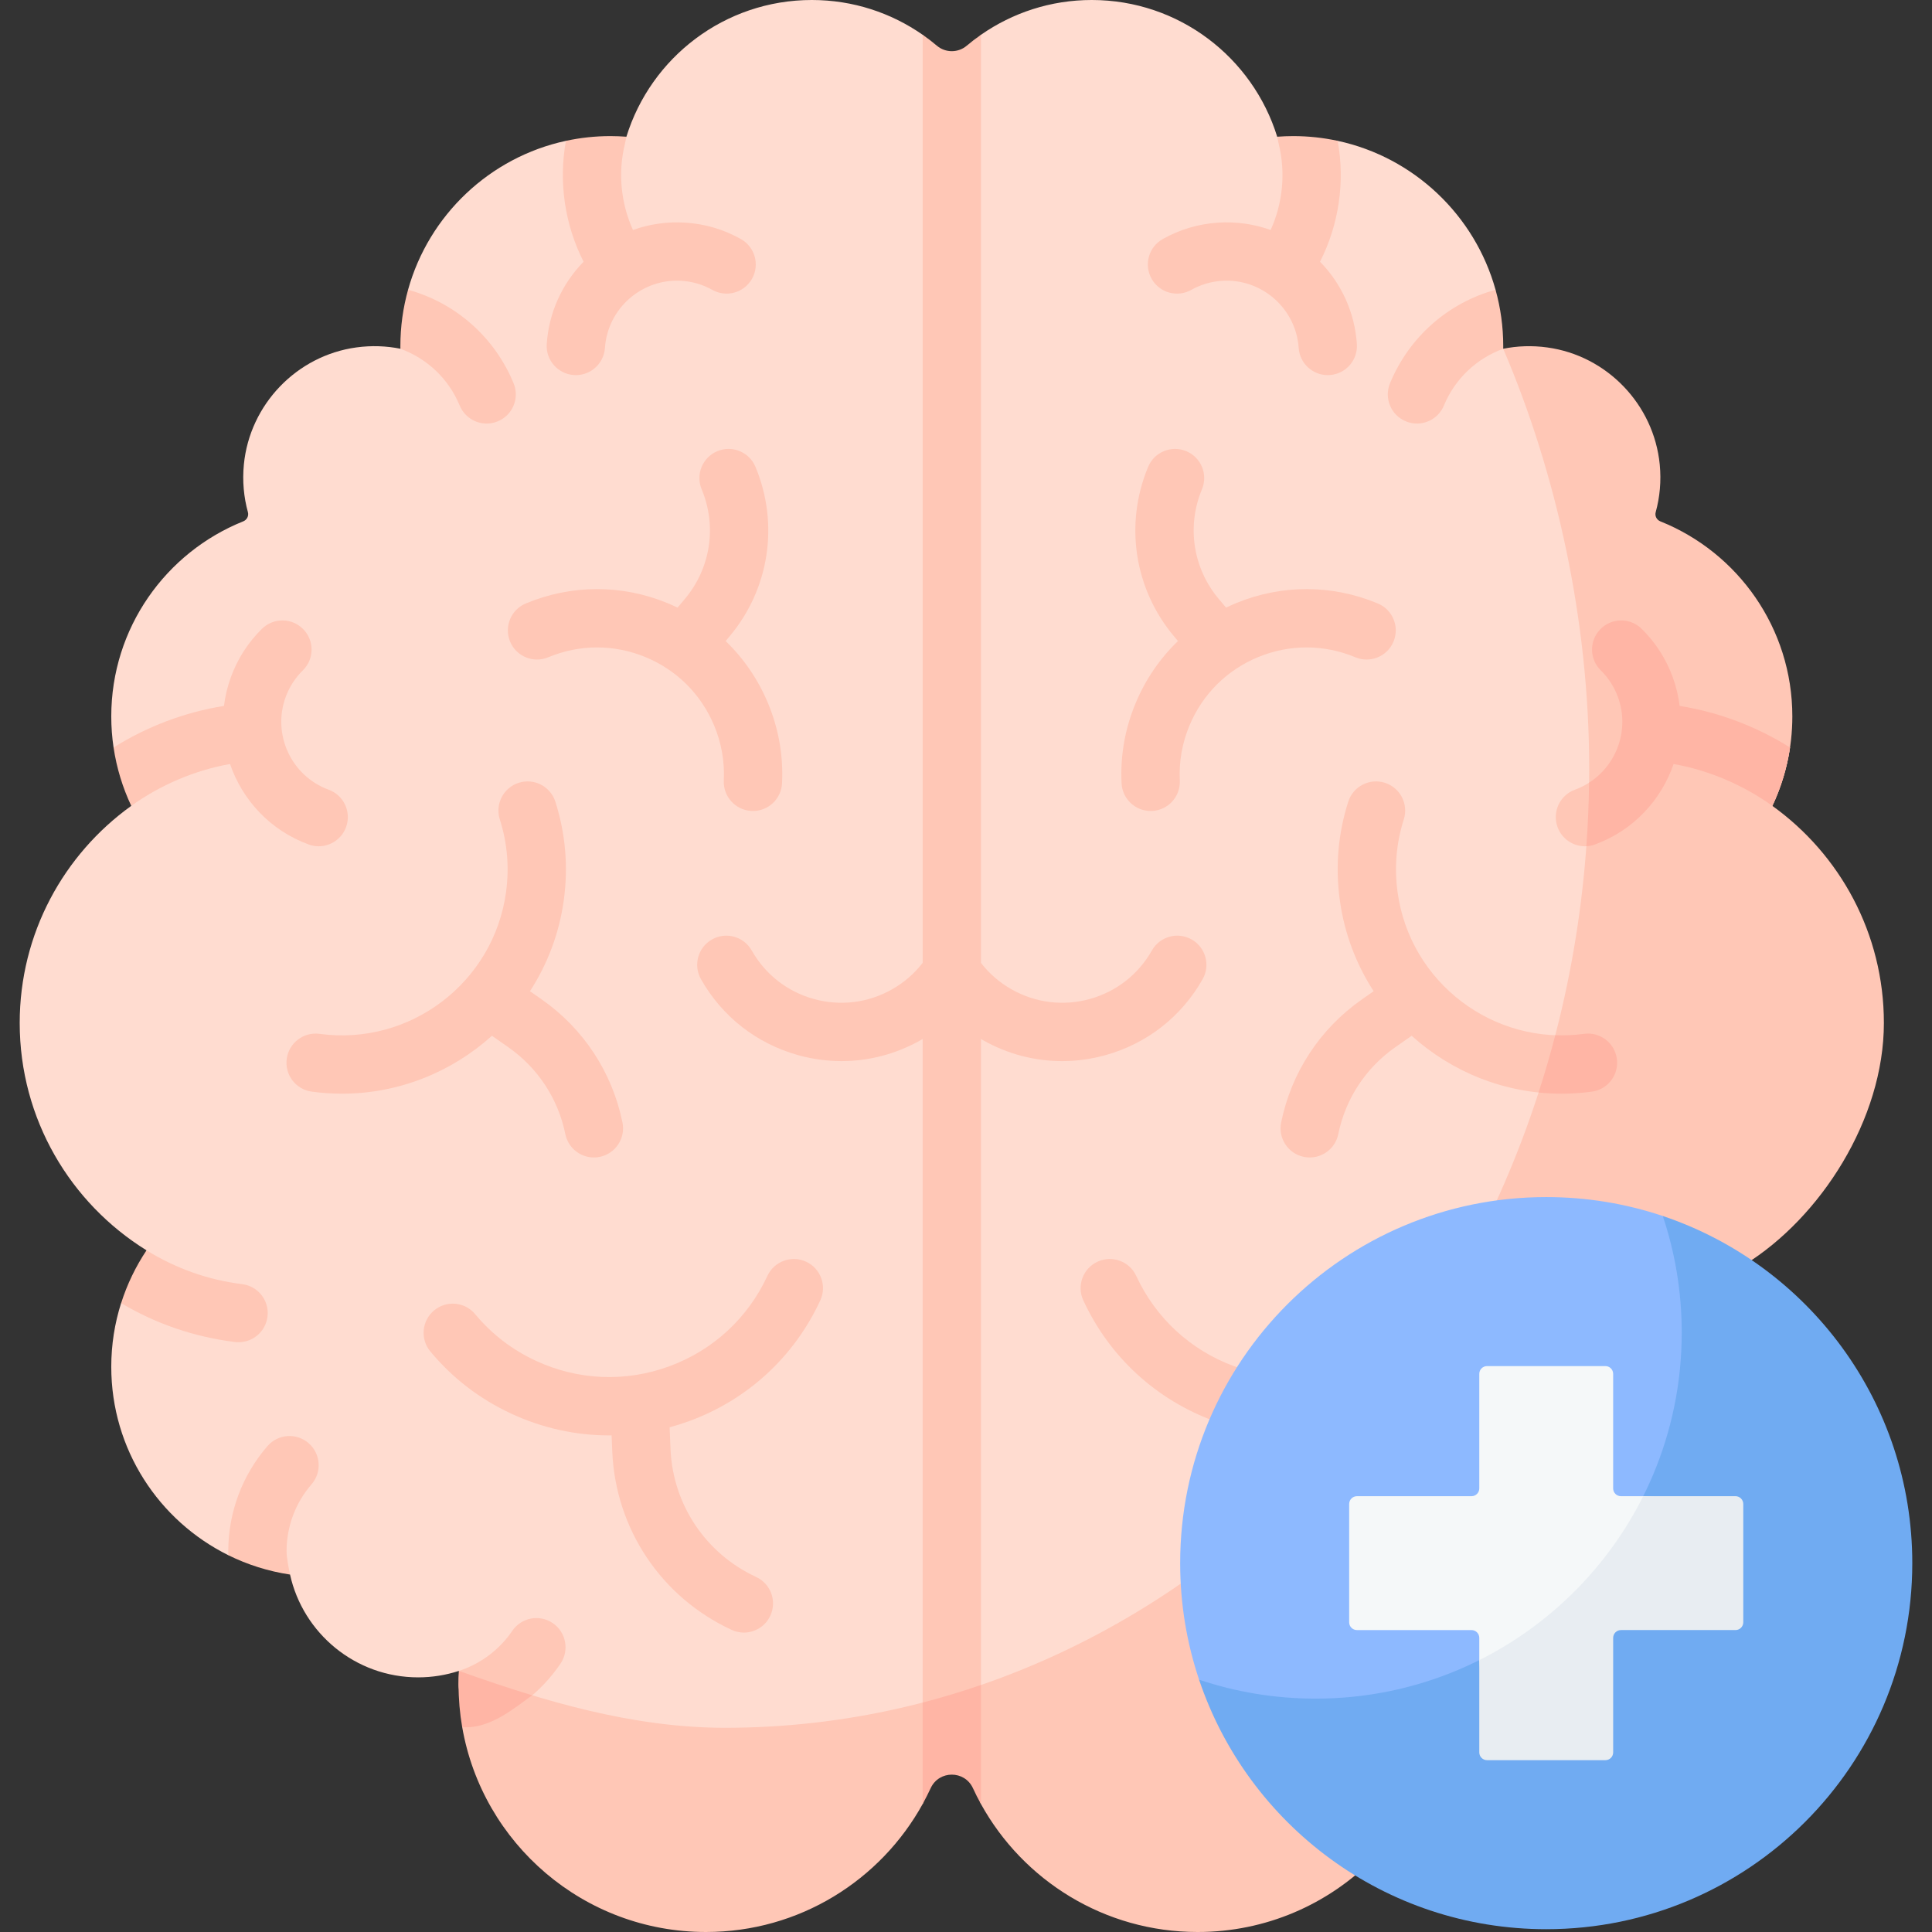 <svg id="Capa_1" enable-background="new 0 0 512 512" height="512" viewBox="0 0 512 512" width="512" xmlns="http://www.w3.org/2000/svg"><rect x="0" y="0" width="512" height="512" fill="#333333" stroke="none"/><g><path d="m490.949 271.293c0-23.712-12.611-46.049-30.505-58.9 3.392-7.194 5.296-15.227 5.296-23.708 0-23.431-9.292-40.406-29.787-48.62-.969-.389-1.516-1.421-1.239-2.428 1.09-3.973 2.612-9.261 2.182-13.671-1.55-15.897-13.118-27.277-28.942-29.446-4.041-.554-9.594-2.096-9.594-2.096.003-.227-4.441-1.835-4.441-1.835l2.416-13.798c-5.499-19.766-21.624-35.105-41.836-39.466l-11.023 2.531-5.007-3.623c-6.481-20.986-26.027-36.233-49.139-36.233-10.92 0-21.037 3.413-29.361 9.22-1.308.913-2.575 6.919-3.791 7.946-2.268 1.917-5.611 1.917-7.88 0-1.214-1.026-2.476-7.034-3.782-7.946-8.325-5.809-18.447-9.22-29.369-9.22-23.112 0-42.661 15.248-49.142 36.232l-5.368 3.379-10.658-2.288c-20.215 4.36-36.336 19.7-41.836 39.466l1.954 14.234s-3.982 1.172-3.98 1.399c-3.713-.743-7.636-.904-11.677-.35-15.824 2.169-28.26 15.132-29.811 31.028-.43 4.41-.019 8.664 1.071 12.637.276 1.007-.27 2.039-1.239 2.428-20.496 8.214-34.973 28.26-34.973 51.691 0 2.799.207 5.549.607 8.236 5.756 3.826 7.283 8.335 4.689 15.472-17.895 12.851-29.562 33.825-29.562 57.538 0 25.458 13.442 47.769 33.608 60.247.584 5.68-.434 10.334-6.736 13.994-1.693 5.322-2.607 10.991-2.607 16.874 0 21.893 12.638 40.832 31.017 49.924 0 0 8.288-3.412 16.355 5.128 3.447 15.589 17.34 27.253 33.965 27.253 3.774 0 7.404-.609 10.807-1.72-.066 1.203 2.427 1.648 2.427 2.868 0 36.209 28.365 58.029 64.574 58.029 26.409 0 47.625-15.308 58.008-37.809 2.204-4.777 8.997-4.777 11.201 0 10.384 22.501 33.518 35.482 59.927 35.482 36.209 0 65.179-18.728 65.179-54.937 0-1.22-.039-2.43-.105-3.633 3.403 1.111 7.033 1.72 10.807 1.72 16.625 0 30.519-11.664 33.965-27.253 26.809-4.008 47.372-27.127 47.372-55.053 0-11.42-13.433-18.099-19.332-26.934 20.169-12.475 35.295-38.531 35.295-63.989z" fill="#ffdcd0"/><g fill="#ffc7b6"><path d="m462.348 335.139c5.893 8.839 12.64 15.659 12.64 27.083 0 27.918-20.562 51.045-47.368 55.053-3.451 15.587-17.348 27.248-33.965 27.248-3.781 0-7.407-.608-10.807-1.72.062 1.205.103 2.411.103 3.637 0 36.211-29.36 65.561-65.561 65.561-24.735 0-46.262-13.695-57.426-33.911-.758-1.373-1.468-7.644-2.128-9.074-2.205-4.78-8.993-4.78-11.198 0-.649 1.406-1.346 7.654-2.09 9.004-11.153 20.254-32.701 33.98-57.454 33.98-32.372 0-59.269-23.456-64.608-54.302l1.937-11.154s-2.859-2.537-2.787-3.742c22.159 7.932 45.956 15.082 70.485 15.082 126.486 0 229.03-113.845 229.03-254.29 0-39.034-8.633-78.119-22.788-111.167 3.709-.752 7.634-.907 11.672-.35 15.824 2.163 28.258 15.123 29.813 31.019.433 4.42.021 8.664-1.071 12.64-.278 1.01.268 2.04 1.236 2.431 20.501 8.211 34.975 28.258 34.975 51.694 0 8.478-1.906 16.514-5.295 23.704 17.894 12.846 29.556 33.821 29.556 57.536 0 25.457-16.74 51.562-36.901 64.038z"/><path d="m315.792 248.964c-3.715-2.101-8.429-.793-10.529 2.922-3.587 6.341-9.428 10.906-16.448 12.854-7.021 1.946-14.379 1.045-20.72-2.542-3.191-1.805-5.917-4.165-8.127-7.021v-245.957c-1.308.907-2.575 1.875-3.791 2.905-2.266 1.916-5.615 1.916-7.881 0-1.216-1.03-2.472-1.999-3.781-2.905v245.945c-2.211 2.86-4.94 5.225-8.135 7.033-6.341 3.586-13.699 4.489-20.72 2.542-7.02-1.948-12.861-6.513-16.448-12.854-2.101-3.714-6.814-5.021-10.529-2.922-3.714 2.101-5.022 6.815-2.922 10.529 5.619 9.934 14.77 17.085 25.768 20.136 3.796 1.053 7.654 1.574 11.488 1.574 7.276 0 14.465-1.876 20.969-5.556.18-.102.35-.216.528-.32v185.688h15.453v-185.682c.175.102.342.215.519.315 6.506 3.68 13.694 5.556 20.97 5.556 3.834 0 7.693-.521 11.488-1.574 10.997-3.051 20.148-10.202 25.767-20.136 2.103-3.715.796-8.429-2.919-10.53z"/><g><path d="m30.097 198.094c.814 5.46 2.421 10.652 4.687 15.473 7.685-5.522 16.895-9.467 26.177-11.095 3.276 9.55 10.652 17.596 20.841 21.325.876.319 1.772.474 2.658.474 3.142 0 6.109-1.947 7.252-5.079 1.463-4.007-.597-8.447-4.605-9.91-9.91-3.626-15.02-14.639-11.404-24.549.989-2.699 2.524-5.079 4.553-7.077 3.049-2.988 3.091-7.881.103-10.92-2.988-3.049-7.881-3.091-10.93-.103-3.678 3.616-6.449 7.922-8.231 12.795-.927 2.524-1.525 5.089-1.844 7.644-10.374 1.668-20.357 5.438-29.257 11.022z"/><path d="m106.103 91.748c0 .227.01.443.01.68 7.057 2.575 12.785 7.953 15.71 15.041 1.236 2.977 4.11 4.78 7.149 4.78.979 0 1.978-.185 2.936-.587 3.946-1.617 5.831-6.14 4.203-10.086-5.038-12.228-15.36-21.314-27.969-24.786-1.328 4.759-2.039 9.776-2.039 14.958z"/><path d="m152.07 99.392c.185.01.361.021.536.021 4.028 0 7.428-3.121 7.706-7.201.721-10.528 9.869-18.502 20.398-17.791 2.874.206 5.584 1.01 8.066 2.4 3.719 2.091 8.427.773 10.518-2.946s.773-8.427-2.946-10.518c-4.502-2.534-9.406-3.997-14.587-4.347-4.832-.33-9.581.35-14.021 1.937-3.204-7.067-4.007-15.144-2.153-22.726l.422-1.988c-1.401-.103-2.812-.165-4.234-.165-4.049 0-7.994.433-11.796 1.257-1.999 10.848-.319 22.211 4.677 32.039-5.748 5.872-9.2 13.506-9.766 21.799-.289 4.252 2.925 7.94 7.18 8.229z"/><g><path d="m75.989 280.596c.575-4.228 4.467-7.187 8.697-6.615 23.988 3.269 46.163-13.6 49.426-37.591.889-6.535.332-13.007-1.654-19.233-1.297-4.065.947-8.412 5.012-9.709 4.066-1.298 8.412.948 9.709 5.012 2.69 8.432 3.446 17.184 2.245 26.013-1.214 8.923-4.373 17.108-8.975 24.207l3.113 2.178c11.093 7.763 18.694 19.345 21.402 32.613.853 4.181-1.844 8.262-6.025 9.116-.522.106-1.041.157-1.553.157-3.595 0-6.815-2.523-7.562-6.183-1.913-9.375-7.284-17.558-15.121-23.043l-4.328-3.028c-10.654 9.612-24.7 15.35-39.73 15.349-2.653 0-5.341-.179-8.041-.546-4.229-.575-7.19-4.469-6.615-8.697z"/><path d="m203.514 186.312c2.837 6.797 4.094 13.949 3.737 21.257-.202 4.134-3.617 7.35-7.711 7.35-.127 0-.255-.003-.383-.009-4.262-.208-7.548-3.832-7.341-8.094.244-4.995-.618-9.892-2.563-14.552-3.458-8.286-9.935-14.73-18.239-18.144s-17.44-3.39-25.726.067c-3.938 1.644-8.462-.216-10.106-4.155-1.643-3.938.217-8.463 4.155-10.106 12.095-5.047 25.432-5.081 37.553-.098.905.372 1.79.777 2.665 1.198l1.929-2.289c6.845-8.125 8.556-19.264 4.464-29.069-1.643-3.938.217-8.463 4.155-10.106 3.938-1.642 8.463.218 10.106 4.155 6.329 15.171 3.683 32.404-6.908 44.976l-1 1.187c4.764 4.59 8.589 10.143 11.213 16.432z"/></g><path d="m82.561 393.354c-4.265 4.914-6.614 11.208-6.614 17.719 0 1.844.546 4.409.917 6.202-5.79-.865-11.291-2.627-16.359-5.13-.01-.361-.01-.711-.01-1.071 0-10.23 3.688-20.13 10.394-27.846 2.792-3.224 7.675-3.575 10.899-.773 3.225 2.792 3.565 7.675.773 10.899z"/><path d="m148.555 440.856c-5.285 7.819-13.114 13.732-22.046 16.648-.953.026-1.868-4.341-1.868-4.341s-3.119-2.88-3.119-6.723c0-1.226.041-2.431.113-3.637 5.676-1.854 10.745-5.615 14.114-10.601 2.39-3.534 7.191-4.461 10.724-2.071 3.534 2.391 4.461 7.191 2.082 10.725z"/><path d="m70.889 348.922c-.484 3.915-3.812 6.779-7.654 6.779-.319 0-.639-.01-.958-.052-10.745-1.339-20.882-4.78-30.174-10.302 1.586-5.007 3.873-9.715 6.727-14 7.757 4.801 16.297 7.85 25.342 8.963 4.235.525 7.243 4.378 6.717 8.612z"/><path d="m213.624 334.361c-3.871-1.792-8.465-.106-10.258 3.766-5.184 11.197-14.418 19.705-26.001 23.957-11.584 4.253-24.129 3.738-35.326-1.446-6.296-2.915-11.717-7.075-16.111-12.365-2.726-3.282-7.597-3.732-10.88-1.006-3.282 2.726-3.733 7.598-1.006 10.88 5.873 7.07 13.109 12.626 21.506 16.514 8.246 3.818 17.041 5.737 25.865 5.737.222 0 .444-.012.666-.015l.178 4.255c.86 20.538 12.981 38.662 31.635 47.298 1.051.486 2.154.717 3.241.717 2.917 0 5.71-1.661 7.017-4.482 1.793-3.872.107-8.465-3.766-10.258-13.378-6.194-22.071-19.192-22.688-33.921l-.24-5.737c1.758-.476 3.504-1.031 5.234-1.666 15.458-5.675 27.781-17.029 34.699-31.971 1.793-3.872.107-8.464-3.765-10.257z"/></g><g><path d="m474.38 198.094c-.814 5.46-2.421 10.652-4.687 15.473-7.685-5.522-16.895-9.467-26.177-11.095-3.276 9.55-10.652 17.596-20.841 21.325-.876.319-1.772.474-2.658.474-3.142 0-6.109-1.947-7.252-5.079-1.463-4.007.597-8.447 4.605-9.91 9.91-3.626 15.02-14.639 11.404-24.549-.989-2.699-2.524-5.079-4.553-7.077-3.049-2.988-3.091-7.881-.103-10.92 2.988-3.049 7.881-3.091 10.93-.103 3.678 3.616 6.449 7.922 8.231 12.795.927 2.524 1.525 5.089 1.844 7.644 10.374 1.668 20.357 5.438 29.257 11.022z"/><path d="m398.374 91.748c0 .227-.01.443-.01.68-7.057 2.575-12.785 7.953-15.71 15.041-1.236 2.977-4.11 4.78-7.149 4.78-.979 0-1.978-.185-2.936-.587-3.946-1.617-5.831-6.14-4.203-10.086 5.038-12.228 15.36-21.314 27.969-24.786 1.328 4.759 2.039 9.776 2.039 14.958z"/><path d="m352.407 99.392c-.185.01-.361.021-.536.021-4.028 0-7.428-3.121-7.706-7.201-.721-10.528-9.869-18.502-20.398-17.791-2.874.206-5.584 1.01-8.066 2.4-3.719 2.091-8.427.773-10.518-2.946s-.773-8.427 2.946-10.518c4.502-2.534 9.406-3.997 14.587-4.347 4.832-.33 9.581.35 14.021 1.937 3.204-7.067 4.007-15.144 2.153-22.726l-.422-1.988c1.401-.103 2.812-.165 4.234-.165 4.049 0 7.994.433 11.796 1.257 1.999 10.848.319 22.211-4.677 32.039 5.748 5.872 9.199 13.506 9.766 21.799.289 4.252-2.925 7.94-7.18 8.229z"/><g><path d="m428.489 280.596c-.575-4.228-4.467-7.187-8.697-6.615-23.988 3.269-46.163-13.6-49.426-37.591-.889-6.535-.332-13.007 1.654-19.233 1.297-4.065-.947-8.412-5.012-9.709-4.066-1.298-8.412.948-9.709 5.012-2.69 8.432-3.446 17.184-2.245 26.013 1.214 8.923 4.373 17.108 8.975 24.207l-3.113 2.178c-11.093 7.763-18.694 19.345-21.402 32.613-.853 4.181 1.844 8.262 6.025 9.116.522.106 1.041.157 1.553.157 3.595 0 6.815-2.523 7.562-6.183 1.913-9.375 7.284-17.558 15.121-23.043l4.328-3.028c10.654 9.612 24.7 15.35 39.73 15.349 2.653 0 5.341-.179 8.041-.546 4.228-.575 7.189-4.469 6.615-8.697z"/><path d="m300.963 186.312c-2.837 6.797-4.094 13.949-3.737 21.257.202 4.134 3.617 7.35 7.711 7.35.127 0 .255-.003.383-.009 4.262-.208 7.548-3.832 7.341-8.094-.244-4.995.618-9.892 2.563-14.552 3.458-8.286 9.935-14.73 18.239-18.144s17.44-3.39 25.726.067c3.938 1.644 8.462-.216 10.106-4.155 1.643-3.938-.217-8.463-4.155-10.106-12.095-5.047-25.432-5.081-37.553-.098-.905.372-1.79.777-2.665 1.198l-1.929-2.289c-6.845-8.125-8.556-19.264-4.464-29.069 1.643-3.938-.217-8.463-4.155-10.106-3.938-1.642-8.463.218-10.106 4.155-6.329 15.171-3.683 32.404 6.908 44.976l1 1.187c-4.764 4.59-8.589 10.143-11.213 16.432z"/><path d="m389.429 347.267c-3.281-2.726-8.152-2.277-10.88 1.006-4.395 5.29-9.815 9.45-16.112 12.365-11.197 5.185-23.742 5.698-35.325 1.446-11.583-4.251-20.817-12.76-26.001-23.957-1.792-3.872-6.384-5.558-10.258-3.766-3.872 1.793-5.558 6.385-3.766 10.258 6.918 14.943 19.241 26.297 34.699 31.971 6.928 2.543 14.111 3.808 21.278 3.808 8.823 0 17.619-1.92 25.865-5.737 8.396-3.887 15.632-9.443 21.506-16.514 2.727-3.282 2.276-8.153-1.006-10.88z"/></g></g></g><g><g><path d="m421.872 289.295c-2.699.361-5.388.546-8.035.546-2.05 0-4.09-.103-6.099-.319 1.617-4.986 3.101-10.055 4.43-15.185 2.503.113 5.058-.01 7.623-.361 4.234-.567 8.118 2.39 8.695 6.624.577 4.224-2.38 8.119-6.614 8.695z" fill="#ffb5a5"/></g></g><g><g><path d="m141.045 449.272c-4.246 2.972-11.115 9.075-18.564 8.427-.628-3.657-.958-7.417-.958-11.26 0-1.226.041-2.431.113-3.637 6.336 2.267 12.816 4.472 19.409 6.47z" fill="#ffb5a5"/></g><g><path d="m474.38 198.094-.01.031c-.804 5.45-2.411 10.631-4.677 15.442-7.685-5.522-16.895-9.467-26.177-11.095-3.276 9.55-10.652 17.596-20.841 21.325-.752.278-1.514.422-2.277.453.412-5.563.649-11.177.721-16.833 7.386-4.729 10.776-14.113 7.654-22.685-.989-2.699-2.524-5.079-4.553-7.077-3.049-2.988-3.091-7.881-.103-10.92 2.988-3.049 7.881-3.091 10.93-.103 3.678 3.616 6.449 7.922 8.231 12.795.927 2.524 1.525 5.089 1.844 7.644 10.375 1.669 20.358 5.439 29.258 11.023z" fill="#ffb5a5"/></g><path d="m259.969 446.532v31.554c-.021-.031-.031-.062-.051-.082-.742-1.339-1.432-2.72-2.081-4.121-2.205-4.78-8.993-4.78-11.198 0-.649 1.391-1.339 2.761-2.071 4.1-.021.021-.031.052-.051.082v-26.867c5.222-1.359 10.373-2.915 15.452-4.666z" fill="#ffb5a5"/></g><g><path d="m312.755 414.247c0 10.797 1.76 21.183 5.015 30.883 16.639 33.98 48.645 60.934 91.426 60.934 53.577 0 92.567-38.239 92.567-91.816 0-42.78-27.082-72.099-61.113-91.997-9.701-3.255-20.088-5.013-30.885-5.013-53.577-.002-97.01 43.431-97.01 97.009z" fill="#8db9ff"/><path d="m506.777 414.245c0 53.58-43.432 97.012-97.012 97.012-42.783 0-79.097-27.691-91.995-66.127 9.704 3.266 20.099 5.027 30.895 5.027 53.58 0 97.012-43.432 97.012-97.012 0-10.796-1.762-21.191-5.027-30.895 38.436 12.897 66.127 49.211 66.127 91.995z" fill="#70abf2"/><path d="m359.605 396.507h30.36c1.138 0 2.06-.922 2.06-2.06v-30.36c0-1.138.922-2.06 2.06-2.06h31.358c1.138 0 2.06.922 2.06 2.06v30.36c0 1.138.922 2.06 2.06 2.06h5.903l22.664 1.545c1.138 0 2.06.922 2.06 2.06l.654 28.384c0 1.138-.922 2.06-2.06 2.06l-30.751-.102c-1.138 0-2.06.922-2.06 2.06l1.03 29.124c0 1.138-.922 2.06-2.06 2.06l-29.06 1.254c-1.138 0-2.06-.922-2.06-2.06l-1.798-22.945v-5.901c0-1.138-.922-2.06-2.06-2.06h-30.36c-1.138 0-2.06-.922-2.06-2.06v-31.358c0-1.138.922-2.061 2.06-2.061z" fill="#f5f8f9"/><path d="m461.985 398.565v31.359c0 1.143-.927 2.06-2.06 2.06h-30.359c-1.133 0-2.06.927-2.06 2.06v30.359c0 1.143-.927 2.06-2.06 2.06h-31.359c-1.133 0-2.06-.917-2.06-2.06v-24.456c18.76-9.385 34.058-24.683 43.443-43.443h24.456c1.132.001 2.059.928 2.059 2.061z" fill="#e8edf2"/></g></g></svg>